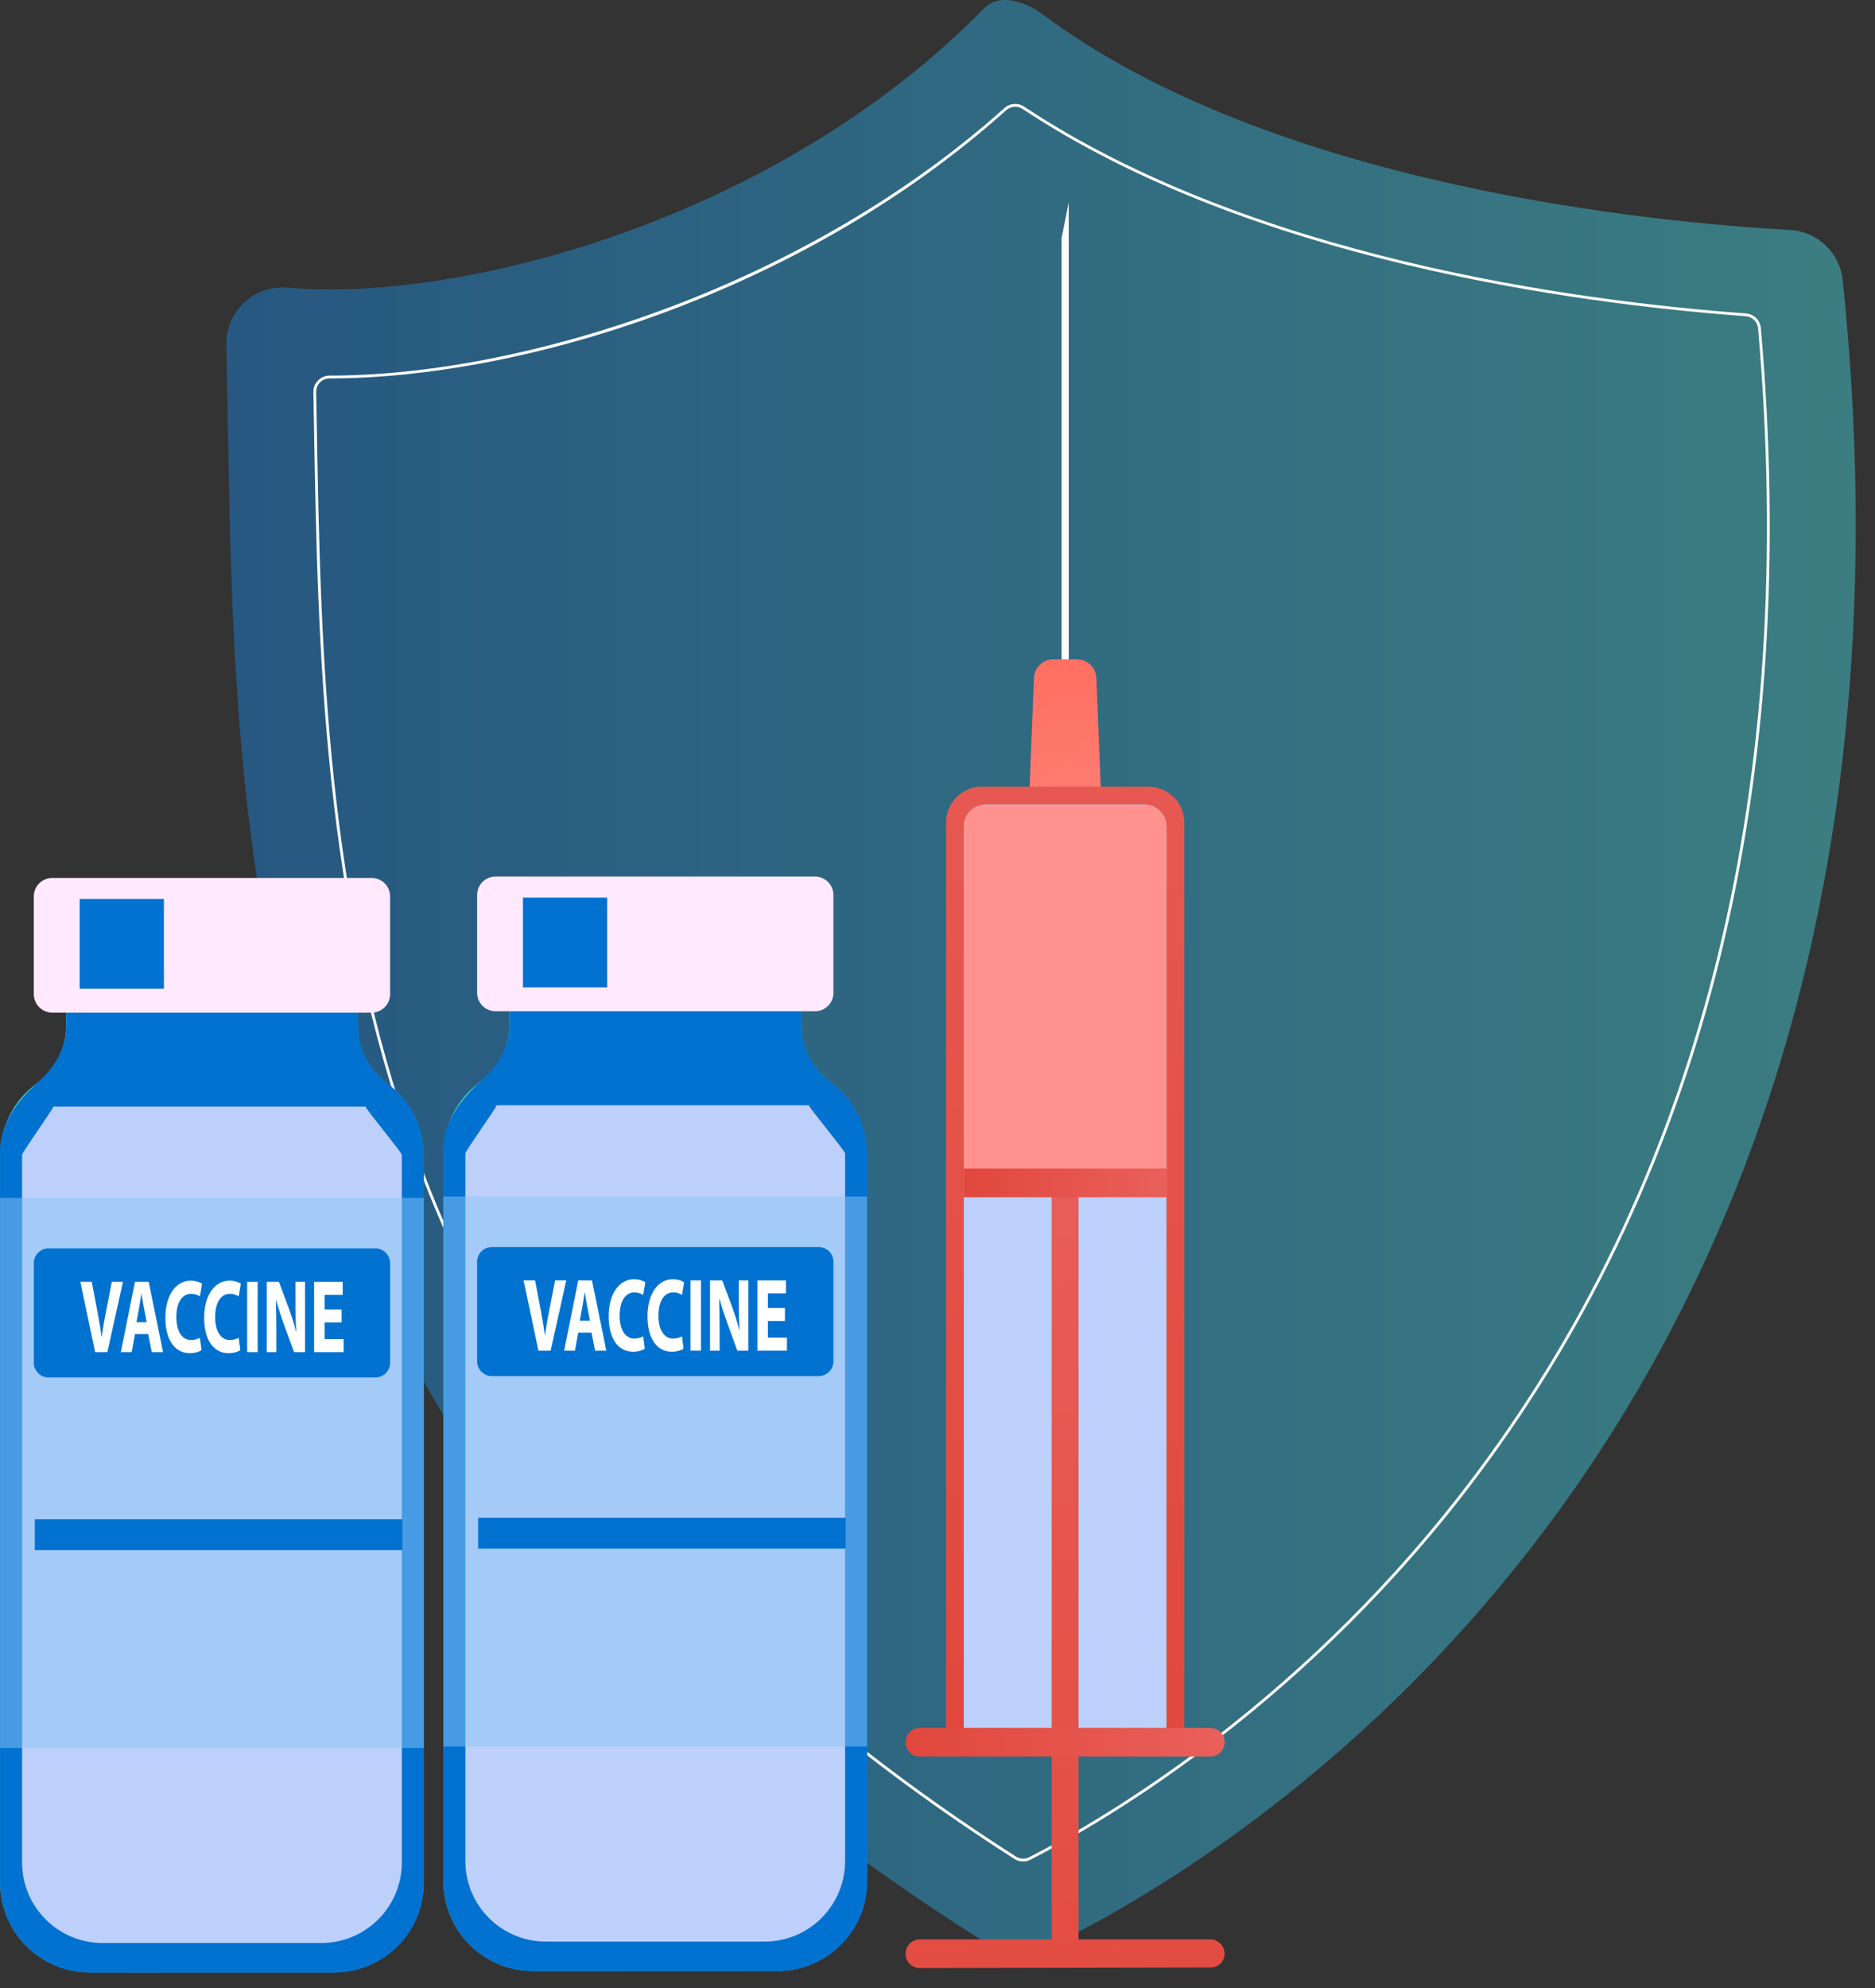 <svg width="50" height="53" viewBox="0 0 50 53" fill="none" xmlns="http://www.w3.org/2000/svg">
<rect x="0" y="0" width="50" height="53" fill="#333333" stroke="none"/>
<path d="M6.508 8.068C6.82 7.777 7.241 7.631 7.667 7.67C12.217 8.079 20.706 5.887 26.255 0.21C26.64 -0.184 27.342 0.039 27.784 0.369C33.955 4.981 44.183 5.936 47.734 6.131C48.468 6.171 49.064 6.741 49.14 7.473C52.369 38.66 32.063 49.962 27.852 51.956C27.391 52.175 26.849 52.143 26.417 51.873C5.427 38.799 6.325 21.797 6.035 9.198C6.025 8.771 6.197 8.36 6.508 8.068Z" fill="url(#paint0_linear_530_12729)" fill-opacity="0.5"/>
<path d="M27.284 49.627C27.202 49.627 27.121 49.604 27.05 49.559C19.015 44.422 13.779 38.283 11.042 30.79C8.596 24.096 8.477 17.274 8.371 11.256L8.357 10.453C8.354 10.337 8.398 10.227 8.48 10.144C8.562 10.06 8.672 10.014 8.791 10.014C8.791 10.014 8.791 10.014 8.791 10.014C11.44 10.014 14.572 9.399 17.613 8.282C21.097 7.002 24.268 5.135 26.784 2.881C26.93 2.749 27.147 2.734 27.311 2.843C33.351 6.85 41.962 8.017 46.558 8.356C46.77 8.371 46.938 8.537 46.956 8.75C48.021 20.902 45.495 31.177 39.446 39.29C34.929 45.348 29.574 48.504 27.481 49.579C27.419 49.611 27.352 49.627 27.284 49.627ZM8.795 10.088C8.693 10.088 8.601 10.127 8.533 10.196C8.466 10.265 8.43 10.355 8.431 10.452L8.446 11.255C8.551 17.267 8.671 24.082 11.112 30.765C13.843 38.242 19.07 44.368 27.09 49.495C27.197 49.564 27.334 49.571 27.447 49.513C29.535 48.44 34.878 45.29 39.386 39.245C45.423 31.148 47.945 20.89 46.882 8.756C46.866 8.58 46.728 8.443 46.552 8.43C41.95 8.091 33.324 6.922 27.27 2.905C27.134 2.815 26.955 2.828 26.833 2.937C21.32 7.877 13.801 10.088 8.795 10.088C8.795 10.088 8.795 10.088 8.795 10.088Z" fill="white"/>
<path d="M28.5 19.826H28.309V6.347L28.5 5.392V19.826Z" fill="white"/>
<path d="M29.36 21.164H27.448L27.572 18.074C27.583 17.798 27.81 17.579 28.087 17.579H28.721C28.998 17.579 29.225 17.798 29.236 18.074L29.36 21.164Z" fill="url(#paint1_linear_530_12729)"/>
<path d="M31.582 46.16H25.226V21.93C25.226 21.401 25.654 20.973 26.183 20.973H30.625C31.154 20.973 31.582 21.401 31.582 21.93V46.16Z" fill="url(#paint2_linear_530_12729)"/>
<path d="M25.703 46.352V22.033C25.703 21.712 25.964 21.451 26.285 21.451H30.522C30.843 21.451 31.104 21.712 31.104 22.033V46.352L25.703 46.352Z" fill="url(#paint3_linear_530_12729)"/>
<path d="M25.703 46.352V22.033C25.703 21.712 25.964 21.451 26.285 21.451H30.522C30.843 21.451 31.104 21.712 31.104 22.033V46.352L25.703 46.352Z" fill="#BDD0FB"/>
<path d="M25.703 31.654V22.033C25.703 21.712 25.964 21.451 26.285 21.451H30.522C30.843 21.451 31.104 21.712 31.104 22.033V31.654H25.703Z" fill="url(#paint4_linear_530_12729)"/>
<path d="M28.762 31.822H28.045V52.087H28.762V31.822Z" fill="url(#paint5_linear_530_12729)"/>
<path d="M31.122 31.153H25.703V31.918H31.122V31.153Z" fill="url(#paint6_linear_530_12729)"/>
<path d="M32.275 46.829H24.533C24.322 46.829 24.15 46.658 24.15 46.447C24.15 46.236 24.322 46.065 24.533 46.065H32.275C32.487 46.065 32.658 46.236 32.658 46.447C32.658 46.658 32.487 46.829 32.275 46.829Z" fill="url(#paint7_linear_530_12729)"/>
<path d="M32.278 52.453L24.531 52.469C24.32 52.469 24.148 52.298 24.148 52.087C24.148 51.876 24.32 51.705 24.531 51.705H32.273C32.485 51.705 32.656 51.876 32.656 52.087C32.656 52.298 32.489 52.453 32.278 52.453Z" fill="url(#paint8_linear_530_12729)"/>
<path d="M9.542 27.359V26.398H1.761V27.359C1.761 27.968 1.458 28.527 0.969 28.891C0.383 29.327 0.003 30.025 0.003 30.812V50.191C0.003 51.513 1.075 52.585 2.397 52.585H8.906C10.229 52.585 11.301 51.513 11.301 50.191V30.812C11.301 30.025 10.921 29.327 10.334 28.891C9.846 28.527 9.542 27.968 9.542 27.359Z" fill="url(#paint9_linear_530_12729)"/>
<path d="M9.546 27.359V26.398H1.765V27.359C1.765 27.968 1.432 28.491 0.973 28.891C0.33 29.452 -0.056 30.162 0.007 30.812V50.191C0.007 51.513 1.079 52.585 2.401 52.585H8.91C10.232 52.585 11.304 51.513 11.304 50.191V30.812C11.304 30.025 10.924 29.327 10.338 28.891C9.849 28.527 9.546 27.968 9.546 27.359Z" fill="#0172D0"/>
<path d="M0.003 30.813V50.191C0.003 51.514 1.075 52.586 2.397 52.586H8.906C10.229 52.586 11.301 51.514 11.301 50.191V30.813C11.301 30.738 11.296 30.663 11.289 30.589H0.014C0.008 30.663 0.003 30.738 0.003 30.813Z" fill="#0172D0"/>
<path d="M0.589 30.79V49.654C0.589 50.839 1.55 51.8 2.735 51.8H8.569C9.754 51.8 10.715 50.839 10.715 49.654V30.79C10.715 30.721 9.754 29.57 9.748 29.503H1.422C1.416 29.57 0.589 30.721 0.589 30.79Z" fill="#BDD0FB"/>
<path d="M11.301 31.935H0.003V46.6H11.301V31.935Z" fill="#8CC4F6" fill-opacity="0.5"/>
<path d="M9.911 26.997H1.394C1.122 26.997 0.901 26.776 0.901 26.504V23.899C0.901 23.626 1.122 23.406 1.394 23.406H9.911C10.183 23.406 10.403 23.626 10.403 23.899V26.504C10.403 26.776 10.183 26.997 9.911 26.997Z" fill="#FFE9FF"/>
<path d="M10.009 36.723H1.296C1.078 36.723 0.901 36.547 0.901 36.329V33.676C0.901 33.458 1.078 33.282 1.296 33.282H10.009C10.227 33.282 10.403 33.458 10.403 33.676V36.329C10.403 36.547 10.227 36.723 10.009 36.723Z" fill="#0172D0"/>
<path d="M2.537 36.048L2.142 34.174H2.447L2.598 34.966C2.64 35.189 2.678 35.403 2.707 35.636H2.713C2.744 35.411 2.783 35.189 2.825 34.975L2.982 34.174H3.279L2.863 36.048H2.537Z" fill="white"/>
<path d="M3.599 35.567L3.511 36.048H3.222L3.599 34.174H3.965L4.348 36.048H4.048L3.952 35.567H3.599ZM3.912 35.25L3.835 34.852C3.813 34.741 3.791 34.602 3.773 34.491H3.769C3.751 34.602 3.733 34.744 3.712 34.852L3.639 35.25H3.912Z" fill="white"/>
<path d="M5.373 35.995C5.322 36.034 5.207 36.075 5.057 36.075C4.63 36.075 4.41 35.672 4.41 35.138C4.41 34.498 4.71 34.143 5.084 34.143C5.229 34.143 5.339 34.187 5.388 34.226L5.331 34.562C5.274 34.526 5.196 34.493 5.097 34.493C4.875 34.493 4.703 34.696 4.703 35.113C4.703 35.489 4.85 35.725 5.099 35.725C5.183 35.725 5.276 35.697 5.331 35.664L5.373 35.995Z" fill="white"/>
<path d="M6.408 35.995C6.356 36.034 6.241 36.075 6.091 36.075C5.664 36.075 5.444 35.672 5.444 35.138C5.444 34.498 5.745 34.143 6.118 34.143C6.263 34.143 6.373 34.187 6.422 34.226L6.365 34.562C6.309 34.526 6.23 34.493 6.131 34.493C5.909 34.493 5.737 34.696 5.737 35.113C5.737 35.489 5.884 35.725 6.133 35.725C6.217 35.725 6.311 35.697 6.365 35.664L6.408 35.995Z" fill="white"/>
<path d="M6.871 34.174V36.048H6.591V34.174H6.871Z" fill="white"/>
<path d="M7.112 36.048V34.174H7.438L7.695 34.861C7.768 35.058 7.841 35.292 7.896 35.503H7.902C7.883 35.256 7.878 35.002 7.878 34.722V34.174H8.134V36.048H7.841L7.577 35.325C7.504 35.125 7.424 34.883 7.363 34.663L7.358 34.666C7.365 34.913 7.369 35.178 7.369 35.484V36.048H7.112V36.048Z" fill="white"/>
<path d="M9.11 35.256H8.656V35.7H9.163V36.048H8.376V34.174H9.138V34.521H8.656V34.911H9.11V35.256Z" fill="white"/>
<path d="M4.37 23.967H2.125V26.361H4.37V23.967Z" fill="#0172D0"/>
<path d="M10.729 40.502H0.928V41.325H10.729V40.502Z" fill="#0172D0"/>
<path d="M21.364 27.322V26.361H13.582V27.322C13.582 27.931 13.279 28.491 12.791 28.854C12.204 29.29 11.824 29.988 11.824 30.776V50.154C11.824 51.476 12.896 52.548 14.218 52.548H20.728C22.05 52.548 23.122 51.476 23.122 50.154V30.776C23.122 29.988 22.742 29.29 22.155 28.854C21.667 28.491 21.364 27.931 21.364 27.322Z" fill="url(#paint10_linear_530_12729)"/>
<path d="M21.367 27.322V26.361H13.586V27.322C13.586 27.931 13.253 28.454 12.794 28.854C12.151 29.415 11.765 30.125 11.828 30.776V50.154C11.828 51.476 12.9 52.548 14.222 52.548H20.731C22.054 52.548 23.126 51.476 23.126 50.154V30.776C23.126 29.988 22.746 29.29 22.159 28.854C21.671 28.491 21.367 27.931 21.367 27.322Z" fill="#0172D0"/>
<path d="M11.824 30.775V50.153C11.824 51.476 12.896 52.548 14.218 52.548H20.728C22.05 52.548 23.122 51.476 23.122 50.153V30.775C23.122 30.699 23.117 30.625 23.11 30.551H11.836C11.829 30.625 11.824 30.7 11.824 30.775Z" fill="#0172D0"/>
<path d="M12.41 30.752V49.617C12.41 50.802 13.371 51.763 14.556 51.763H20.39C21.575 51.763 22.536 50.802 22.536 49.617V30.752C22.536 30.684 21.576 29.533 21.569 29.466H13.243C13.237 29.533 12.41 30.684 12.41 30.752Z" fill="#BDD0FB"/>
<path d="M23.122 31.898H11.824V46.562H23.122V31.898Z" fill="#8CC4F6" fill-opacity="0.5"/>
<path d="M21.732 26.96H13.216C12.943 26.96 12.723 26.74 12.723 26.468V23.862C12.723 23.59 12.943 23.369 13.216 23.369H21.732C22.004 23.369 22.225 23.59 22.225 23.862V26.468C22.225 26.74 22.004 26.96 21.732 26.96Z" fill="#FFE9FF"/>
<path d="M21.83 36.687H13.117C12.899 36.687 12.723 36.51 12.723 36.292V33.639C12.723 33.422 12.899 33.245 13.117 33.245H21.83C22.048 33.245 22.225 33.422 22.225 33.639V36.292C22.225 36.51 22.048 36.687 21.83 36.687Z" fill="#0172D0"/>
<path d="M14.358 36.009L13.963 34.135H14.269L14.419 34.927C14.461 35.15 14.499 35.364 14.529 35.597H14.534C14.565 35.372 14.604 35.15 14.646 34.936L14.803 34.135H15.1L14.684 36.009H14.358Z" fill="white"/>
<path d="M15.42 35.528L15.332 36.009H15.043L15.42 34.135H15.786L16.169 36.009H15.869L15.774 35.528H15.42ZM15.733 35.211L15.656 34.813C15.634 34.702 15.613 34.563 15.594 34.452H15.591C15.572 34.563 15.554 34.705 15.534 34.813L15.46 35.211H15.733Z" fill="white"/>
<path d="M17.195 35.957C17.143 35.995 17.028 36.037 16.878 36.037C16.451 36.037 16.231 35.634 16.231 35.1C16.231 34.46 16.532 34.105 16.905 34.105C17.05 34.105 17.16 34.149 17.209 34.188L17.152 34.524C17.096 34.488 17.017 34.455 16.918 34.455C16.697 34.455 16.524 34.658 16.524 35.075C16.524 35.45 16.671 35.687 16.92 35.687C17.004 35.687 17.098 35.659 17.152 35.626L17.195 35.957Z" fill="white"/>
<path d="M18.229 35.957C18.178 35.995 18.062 36.037 17.912 36.037C17.485 36.037 17.266 35.634 17.266 35.1C17.266 34.46 17.566 34.105 17.939 34.105C18.084 34.105 18.194 34.149 18.244 34.188L18.187 34.524C18.13 34.488 18.051 34.455 17.952 34.455C17.731 34.455 17.559 34.658 17.559 35.075C17.559 35.45 17.705 35.687 17.954 35.687C18.038 35.687 18.132 35.659 18.187 35.626L18.229 35.957Z" fill="white"/>
<path d="M18.692 34.135V36.009H18.412V34.135H18.692Z" fill="white"/>
<path d="M18.934 36.009V34.135H19.26L19.516 34.822C19.589 35.019 19.662 35.253 19.717 35.464H19.723C19.705 35.217 19.699 34.963 19.699 34.683V34.135H19.955V36.009H19.662L19.399 35.286C19.326 35.086 19.245 34.844 19.184 34.624L19.179 34.627C19.186 34.874 19.19 35.139 19.19 35.445V36.009L18.934 36.009Z" fill="white"/>
<path d="M20.932 35.217H20.477V35.661H20.985V36.009H20.197V34.135H20.959V34.482H20.477V34.872H20.932V35.217Z" fill="white"/>
<path d="M16.191 23.93H13.946V26.324H16.191V23.93Z" fill="#0172D0"/>
<path d="M22.551 40.465H12.75V41.288H22.551V40.465Z" fill="#0172D0"/>
<defs>
<linearGradient id="paint0_linear_530_12729" x1="6.034" y1="26.05" x2="49.486" y2="26.05" gradientUnits="userSpaceOnUse">
<stop stop-color="#1B7DD0"/>
<stop offset="0.5" stop-color="#2FA3D0"/>
<stop offset="1" stop-color="#44C9D0"/>
</linearGradient>
<linearGradient id="paint1_linear_530_12729" x1="28.11" y1="17.867" x2="29.424" y2="27.726" gradientUnits="userSpaceOnUse">
<stop stop-color="#FE7062"/>
<stop offset="1" stop-color="#FF928E"/>
</linearGradient>
<linearGradient id="paint2_linear_530_12729" x1="28.041" y1="46.633" x2="29.11" y2="9.541" gradientUnits="userSpaceOnUse">
<stop stop-color="#E1473D"/>
<stop offset="1" stop-color="#E9605A"/>
</linearGradient>
<linearGradient id="paint3_linear_530_12729" x1="28.404" y1="46.352" x2="28.404" y2="21.451" gradientUnits="userSpaceOnUse">
<stop stop-color="#53EAC9"/>
<stop offset="0.996" stop-color="#45AED8"/>
</linearGradient>
<linearGradient id="paint4_linear_530_12729" x1="39.542" y1="8.295" x2="33.834" y2="17.759" gradientUnits="userSpaceOnUse">
<stop stop-color="#FE7062"/>
<stop offset="1" stop-color="#FF928E"/>
</linearGradient>
<linearGradient id="paint5_linear_530_12729" x1="28.906" y1="58.408" x2="28.002" y2="28.831" gradientUnits="userSpaceOnUse">
<stop stop-color="#E1473D"/>
<stop offset="1" stop-color="#E9605A"/>
</linearGradient>
<linearGradient id="paint6_linear_530_12729" x1="25.703" y1="31.536" x2="31.122" y2="31.536" gradientUnits="userSpaceOnUse">
<stop stop-color="#E1473D"/>
<stop offset="1" stop-color="#E9605A"/>
</linearGradient>
<linearGradient id="paint7_linear_530_12729" x1="24.15" y1="46.447" x2="32.658" y2="46.447" gradientUnits="userSpaceOnUse">
<stop stop-color="#E1473D"/>
<stop offset="1" stop-color="#E9605A"/>
</linearGradient>
<linearGradient id="paint8_linear_530_12729" x1="28.596" y1="58.417" x2="27.692" y2="28.841" gradientUnits="userSpaceOnUse">
<stop stop-color="#E1473D"/>
<stop offset="1" stop-color="#E9605A"/>
</linearGradient>
<linearGradient id="paint9_linear_530_12729" x1="0.003" y1="39.491" x2="11.301" y2="39.491" gradientUnits="userSpaceOnUse">
<stop stop-color="#53EAC9"/>
<stop offset="0.996" stop-color="#45AED8"/>
</linearGradient>
<linearGradient id="paint10_linear_530_12729" x1="11.824" y1="39.455" x2="23.122" y2="39.455" gradientUnits="userSpaceOnUse">
<stop stop-color="#53EAC9"/>
<stop offset="0.996" stop-color="#45AED8"/>
</linearGradient>
</defs>
</svg>
